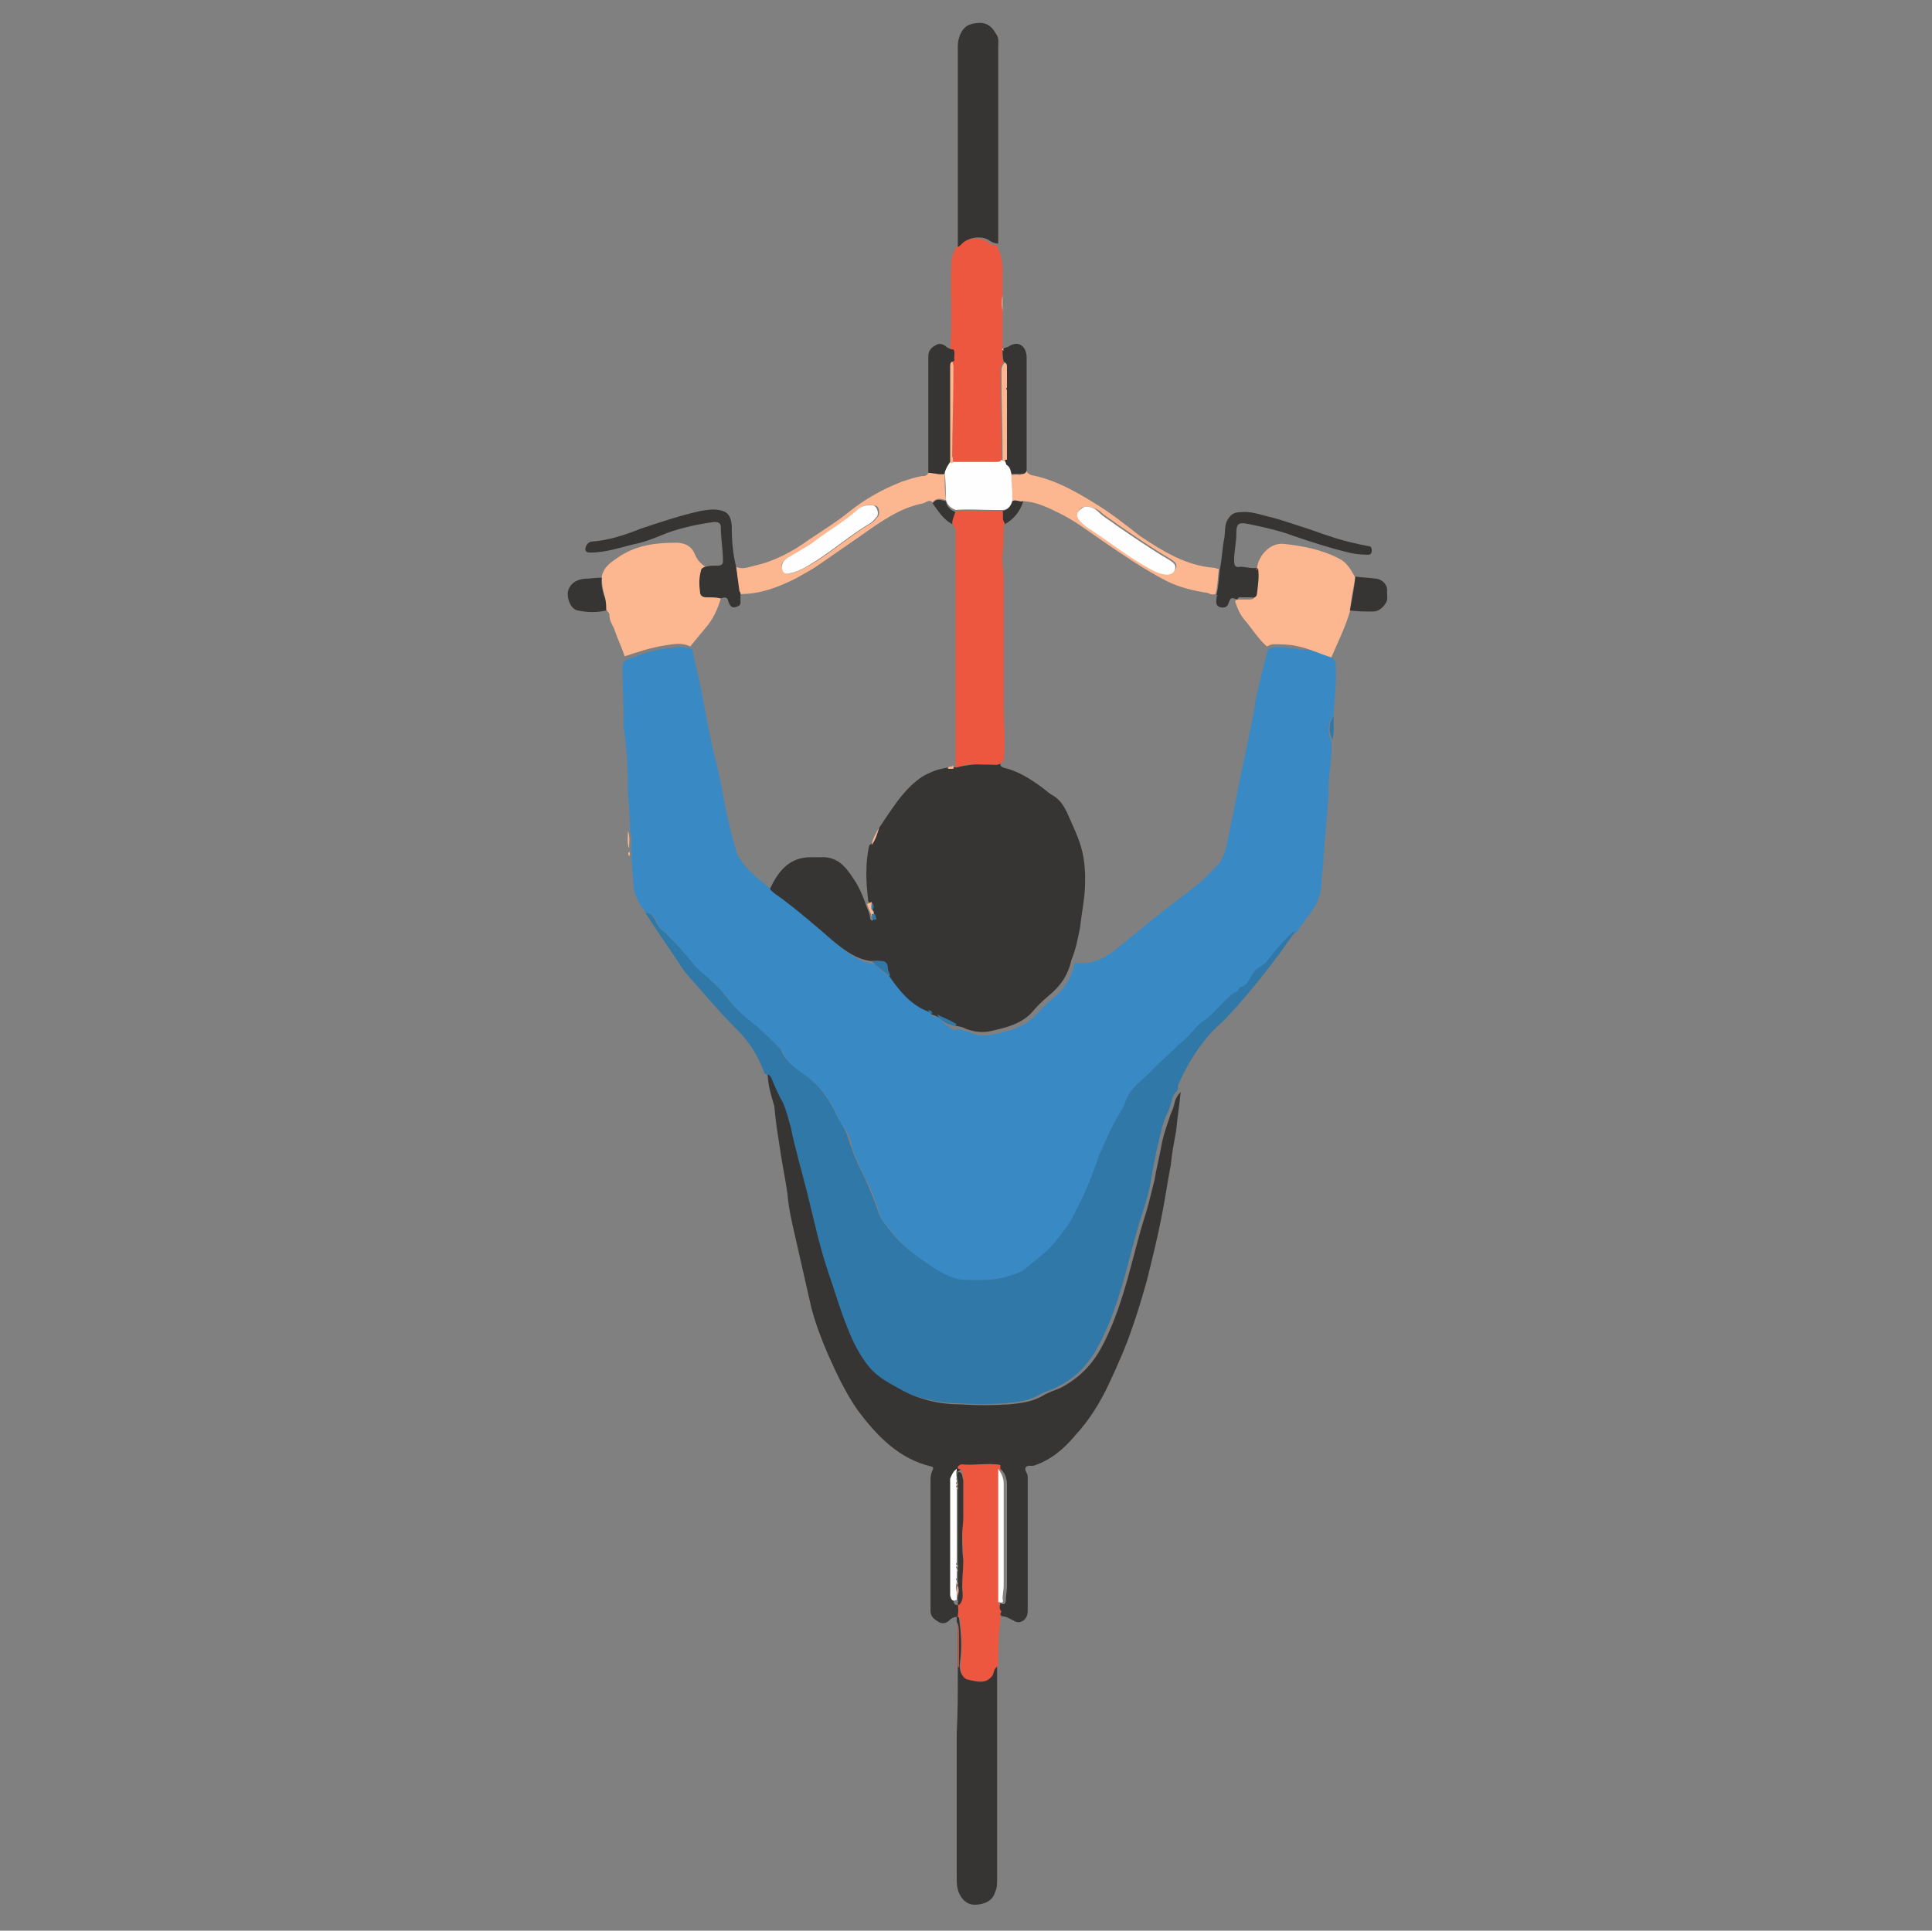 <?xml version="1.0" encoding="utf-8"?>
<!-- Generator: Adobe Illustrator 27.4.0, SVG Export Plug-In . SVG Version: 6.00 Build 0)  -->
<svg version="1.1"
	 id="svg289" xmlns:cc="http://creativecommons.org/ns#" xmlns:dc="http://purl.org/dc/elements/1.1/" xmlns:rdf="http://www.w3.org/1999/02/22-rdf-syntax-ns#" xmlns:sodipodi="http://sodipodi.sourceforge.net/DTD/sodipodi-0.dtd" xmlns:inkscape="http://www.inkscape.org/namespaces/inkscape" xmlns:svg="http://www.w3.org/2000/svg" inkscape:version="0.92.4 (5da689c313, 2019-01-14)" sodipodi:docname="student.svg"
	 xmlns="http://www.w3.org/2000/svg" xmlns:xlink="http://www.w3.org/1999/xlink" x="0px" y="0px" viewBox="0 0 176.9 176.8"
	 style="enable-background:new 0 0 176.9 176.8;" xml:space="preserve">
<rect x="0" y="0" width="176.9" height="176.8" fill="#808080" stroke="none"/>
<style type="text/css">
	.st0{fill:#3989C4;}
	.st1{fill:#3078A7;}
	.st2{fill:#363534;}
	.st3{fill:#ED573F;}
	.st4{fill:#FCB790;}
	.st5{fill:#FFFEFF;}
</style>
<defs>
	
		<inkscape:path-effect  apply_no_weight="true" apply_with_weight="true" effect="bspline" helper_size="0" id="path-effect9762" is_visible="true" only_selected="false" steps="2" weight="33.333">
		</inkscape:path-effect>
	
		<inkscape:path-effect  apply_no_weight="true" apply_with_weight="true" effect="bspline" helper_size="0" id="path-effect9740" is_visible="true" only_selected="false" steps="2" weight="33.333">
		</inkscape:path-effect>
	
		<inkscape:path-effect  apply_no_weight="true" apply_with_weight="true" effect="bspline" helper_size="0" id="path-effect9586" is_visible="true" only_selected="false" steps="2" weight="33.333">
		</inkscape:path-effect>
	
		<inkscape:path-effect  apply_no_weight="true" apply_with_weight="true" effect="bspline" helper_size="0" id="path-effect9740-1" is_visible="true" only_selected="false" steps="2" weight="33.333">
		</inkscape:path-effect>
</defs>
<sodipodi:namedview  bordercolor="#666666" borderopacity="1.0" fit-margin-bottom="0" fit-margin-left="0" fit-margin-right="0" fit-margin-top="0" id="base" inkscape:current-layer="layer1" inkscape:cx="-209.20158" inkscape:cy="-1.9514653" inkscape:document-units="mm" inkscape:pageopacity="0.0" inkscape:pageshadow="2" inkscape:window-height="705" inkscape:window-maximized="1" inkscape:window-width="1366" inkscape:window-x="-8" inkscape:window-y="-8" inkscape:zoom="0.7" pagecolor="#ffffff" showgrid="false">
	</sodipodi:namedview>
<g>
	<path class="st0" d="M121.9,60.2c0.3,0.2,0.4,0.4,0.4,0.7c0.1,1.5-0.1,3-0.2,4.6c0,0.1-0.1,0.1-0.1,0.2c-0.4,0.4-0.5,1.4-0.1,2.1
		c0.1,1.1-0.1,2.2-0.2,3.4c-0.1,0.7,0,1.4-0.1,2.2c-0.1,1.7-0.3,3.3-0.4,5c0,0.8-0.2,1.6-0.2,2.4c0,0.9-0.3,1.8-0.8,2.5
		c-0.5,0.7-1,1.4-1.5,2.1c-0.2,0-0.4,0.2-0.5,0.3c-0.7,0.7-1.4,1.5-2,2.3c-0.3,0.5-1,0.6-1.3,1.1c-0.4,0.5-0.5,1.3-1.3,1.4
		c-0.1,0.4-0.5,0.5-0.8,0.7c-0.2,0.1-0.3,0.2-0.4,0.4c-0.6,0.7-1.3,1.5-2.1,2c-0.2,0.1-0.4,0.3-0.6,0.5c-0.6,0.6-1.1,1.1-1.7,1.7
		c-0.6,0.6-1.2,1.1-1.8,1.7c-0.6,0.6-1.2,1.3-1.9,1.8c-0.6,0.5-1,1.1-1.2,1.8c-0.1,0.3-0.3,0.6-0.4,0.8c-0.8,1.3-1.4,2.7-2,4.1
		c-0.6,1.5-1.1,3-1.8,4.4c-0.4,0.8-0.8,1.7-1.4,2.4c-0.5,0.5-0.8,1.2-1.3,1.6c-0.7,0.6-1.4,1.1-2,1.7c-0.6,0.5-1.2,0.7-1.9,0.9
		c-1.3,0.3-2.6,0.3-3.9,0.3c-0.3,0-0.6-0.1-1-0.2c-1.2-0.4-2.1-1.1-3.1-1.8c-1.3-0.9-2.3-2-3.3-3.3c-0.2-0.2-0.3-0.4-0.4-0.7
		c-0.4-1.2-0.8-2.4-1.4-3.5c-0.4-0.8-0.8-1.7-1.1-2.5c-0.2-0.7-0.3-1.4-0.8-2c-0.4-0.5-0.6-1.1-0.9-1.7c-0.5-0.9-1.1-1.8-1.9-2.5
		c-1-0.9-2.4-1.5-2.9-2.9c0,0-0.1-0.1-0.1-0.1c-0.9-0.9-1.8-1.7-2.7-2.5c-0.6-0.5-1.2-1-1.7-1.6c-0.6-0.8-1.2-1.5-1.9-2.1
		c-0.5-0.4-1.1-0.8-1.5-1.4c-0.9-1-1.7-2-2.6-2.9c-0.4-0.4-0.8-0.7-1-1.2c-0.1-0.5-0.4-0.7-0.9-0.7c0,0,0,0,0-0.1
		c0,0-0.1-0.1-0.1-0.1c-0.7-0.8-1.1-1.7-1.1-2.7c-0.1-0.8-0.1-1.5-0.2-2.3c0.1-0.1,0.1-0.3,0-0.4c0-0.1,0-0.2,0-0.3
		c0-0.5,0.1-1.1-0.1-1.6c0-1.2-0.1-2.3-0.2-3.5c0-0.1,0-0.3,0-0.4c0-1.9-0.1-3.8-0.4-5.7c0-0.3,0-0.6,0-0.9c0-1.4-0.1-2.8-0.1-4.2
		c0-0.4-0.1-0.9,0.4-1.1c1.2-0.4,2.4-0.9,3.7-1c0.8-0.1,1.6-0.3,2.3,0.1c0.2,1.1,0.5,2.2,0.7,3.2c0.5,2.3,0.8,4.6,1.4,6.8
		c0.3,1.1,0.5,2.2,0.7,3.3c0.3,1.7,0.7,3.4,1.2,5.1c0.1,0.4,0.3,0.7,0.6,1.1c0.8,1.1,1.9,1.8,2.9,2.7c0.3,0.4,0.8,0.6,1.1,0.9
		c1.6,1.2,3.1,2.5,4.6,3.8c1,0.9,2.1,1.7,3.5,1.9c0.5,0.5,1,1,1.7,1.3c0,0,0.1,0.1,0.1,0.1c0.9,1.3,1.9,2.5,3.4,3.1
		c0,0.3,0.2,0.3,0.4,0.3c0.1,0,0.2,0.1,0.3,0.1c0.3,0.5,0.8,0.8,1.3,1.1c0.2,0.1,0.3,0,0.4-0.1c0.3,0.1,0.7,0.2,1,0.3
		c0.8,0.4,1.5,0.4,2.4,0.2c1.3-0.3,2.6-0.6,3.6-1.6c0.5-0.5,1-1.1,1.6-1.6c1.1-0.8,1.8-1.9,2.1-3.3c0.1,0,0.2,0,0.3,0
		c1.3,0.1,2.4-0.4,3.4-1.2c0.9-0.7,1.7-1.4,2.6-2.1c1.5-1.3,3.2-2.5,4.7-3.7c0.8-0.6,1.5-1.4,2.2-2.1c0.6-0.8,0.7-1.7,0.9-2.6
		c0.5-2.3,0.9-4.6,1.4-6.9c0.4-1.9,0.8-3.7,1.1-5.6c0.3-1.5,0.7-3,1.1-4.5c0.2-0.1,0.4-0.2,0.6-0.2c0.8,0,1.6,0,2.3,0.2
		C120,59.4,120.9,59.8,121.9,60.2z"/>
	<path class="st1" d="M59.1,83.6c0.4,0,0.7,0.2,0.9,0.7c0.2,0.5,0.6,0.9,1,1.2c0.9,0.9,1.8,1.9,2.6,2.9c0.4,0.5,1,0.9,1.5,1.4
		c0.7,0.6,1.3,1.3,1.9,2.1c0.5,0.6,1.1,1.1,1.7,1.6c1,0.8,1.8,1.6,2.7,2.5c0,0,0.1,0.1,0.1,0.1c0.5,1.4,1.9,2,2.9,2.9
		c0.8,0.7,1.4,1.6,1.9,2.5c0.3,0.6,0.6,1.2,0.9,1.7c0.4,0.6,0.5,1.3,0.8,2c0.3,0.9,0.7,1.7,1.1,2.5c0.5,1.1,1,2.3,1.4,3.5
		c0.1,0.2,0.2,0.5,0.4,0.7c0.9,1.3,2,2.4,3.3,3.3c1,0.7,1.9,1.4,3.1,1.8c0.3,0.1,0.6,0.2,1,0.2c1.3,0,2.6,0.1,3.9-0.3
		c0.7-0.2,1.4-0.4,1.9-0.9c0.7-0.6,1.4-1.1,2-1.7c0.5-0.5,0.9-1.1,1.3-1.6c0.6-0.7,1-1.6,1.4-2.4c0.7-1.4,1.3-2.9,1.8-4.4
		c0.6-1.4,1.2-2.8,2-4.1c0.2-0.3,0.3-0.5,0.4-0.8c0.2-0.7,0.7-1.3,1.2-1.8c0.7-0.6,1.3-1.2,1.9-1.8c0.6-0.6,1.2-1.1,1.8-1.7
		c0.6-0.5,1.2-1.1,1.7-1.7c0.2-0.2,0.4-0.4,0.6-0.5c0.8-0.6,1.4-1.3,2.1-2c0.1-0.1,0.3-0.2,0.4-0.4c0.3-0.2,0.7-0.3,0.8-0.7
		c0.8-0.1,0.9-0.9,1.3-1.4c0.4-0.5,1-0.6,1.3-1.1c0.6-0.8,1.3-1.6,2-2.3c0.2-0.2,0.3-0.3,0.5-0.3c-0.5,0.7-1,1.4-1.5,2.1
		c-1.5,2-3.1,4-4.8,5.8c-0.6,0.6-1.2,1.1-1.7,1.7c-1.1,1.3-2,2.8-2.7,4.4c-0.1,0.2,0,0.4-0.1,0.6c-0.3,0.2-0.4,0.5-0.5,0.8
		c-0.1,0.4-0.2,0.8-0.4,1.2c-0.4,0.8-0.6,1.7-0.8,2.6c-0.3,1.2-0.5,2.3-0.7,3.5c-0.2,1.3-0.6,2.5-1,3.7c-0.7,2.3-1.2,4.6-1.9,6.8
		c-0.5,1.6-1.1,3.2-1.9,4.7c-0.9,1.7-2.1,3-3.8,3.8c-0.5,0.3-1.1,0.4-1.6,0.7c-1,0.6-2.1,0.7-3.1,0.8c-1.5,0.1-3,0.1-4.5,0
		c-1.2,0-2.5-0.3-3.7-0.6c-1-0.3-1.8-0.8-2.7-1.3c-0.7-0.4-1.4-0.9-1.9-1.5c-0.9-1.1-1.5-2.3-2-3.6c-0.7-1.7-1.2-3.4-1.8-5.2
		c-0.8-2.4-1.3-4.8-1.9-7.2c-0.5-2-1-4-1.5-6c-0.2-0.8-0.3-1.5-0.7-2.2c-0.3-0.7-0.7-1.4-1-2.1c-0.1-0.2-0.1-0.4-0.4-0.5
		c-0.5-1.5-1.4-2.9-2.5-4c-1.7-1.7-3.2-3.5-4.8-5.3C61.6,87.3,60.3,85.5,59.1,83.6z"/>
	<path class="st2" d="M70.3,98.4c0.3,0.1,0.3,0.3,0.4,0.5c0.3,0.7,0.6,1.4,1,2.1c0.3,0.7,0.5,1.5,0.7,2.2c0.4,2,1,4,1.5,6
		c0.6,2.4,1.1,4.8,1.9,7.2c0.6,1.7,1.1,3.5,1.8,5.2c0.5,1.3,1.1,2.5,2,3.6c0.5,0.6,1.2,1.1,1.9,1.5c0.9,0.5,1.7,1,2.7,1.3
		c1.2,0.4,2.4,0.6,3.7,0.6c1.5,0.1,3,0.1,4.5,0c1-0.1,2.1-0.2,3.1-0.8c0.5-0.3,1.1-0.5,1.6-0.7c1.7-0.9,2.9-2.1,3.8-3.8
		c0.8-1.5,1.4-3.1,1.9-4.7c0.7-2.2,1.2-4.5,1.9-6.8c0.4-1.2,0.7-2.5,1-3.7c0.2-1.2,0.5-2.3,0.7-3.5c0.2-0.9,0.5-1.7,0.8-2.6
		c0.2-0.4,0.3-0.8,0.4-1.2c0.1-0.3,0.3-0.6,0.5-0.8c-0.1,1.2-0.3,2.3-0.4,3.5c-0.2,1.1-0.4,2.1-0.5,3.2c-0.3,1.5-0.5,3-0.8,4.5
		c-0.4,2.1-0.9,4.1-1.4,6.1c-0.4,1.4-0.8,2.8-1.3,4.2c-0.6,1.8-1.4,3.6-2.2,5.3c-0.8,1.7-1.8,3.3-3.1,4.7c-1,1.2-2.2,2.2-3.7,2.7
		c-0.3,0.1-0.6-0.1-0.8,0.2c-0.1,0.3,0.2,0.5,0.2,0.8c0,0.7,0,1.4,0,2.1c0,3.3,0,6.7,0,10c0,0.4,0,0.8-0.4,1.1
		c-0.3,0.2-0.6,0.2-0.9,0c-0.4-0.2-0.7-0.4-1.1-0.4c-0.3-0.4-0.2-0.8-0.1-1.2c0.3,0.2,0.5,0.1,0.5-0.3c0-0.4,0.1-0.8,0.1-1.2
		c0-3.1,0-6.3,0-9.4c0-0.5-0.2-1-0.5-1.3c-0.1-0.1-0.2-0.1-0.4-0.1c-1-0.1-2,0.1-3.1,0c-0.2,0-0.3,0.1-0.4,0.2
		c-0.5,0.2-0.5,0.7-0.5,1.1c0,3.2,0,6.4,0,9.6c0,0.4,0,0.7,0,1.1c0,0.4,0.2,0.6,0.6,0.4c0,0.4,0.1,0.8,0,1.2c-0.4-0.1-0.7,0-1,0.3
		c-0.3,0.3-0.7,0.3-1,0.1c-0.3-0.2-0.7-0.4-0.7-1c0-4,0-8,0-12.1c0-0.3,0.1-0.6,0.2-0.8c0.1-0.2,0-0.3-0.1-0.3c-3-0.7-5-2.8-6.8-5.2
		c-1.1-1.6-1.9-3.3-2.7-5.1c-0.6-1.4-1.1-2.7-1.5-4.2c-0.5-2.2-1-4.4-1.5-6.6c-0.3-1.3-0.6-2.6-0.7-3.9c-0.2-1.4-0.5-2.8-0.7-4.2
		c-0.2-1.3-0.4-2.5-0.5-3.8C70.6,100.3,70.3,99.3,70.3,98.4z"/>
	<path class="st3" d="M91.8,24.7c0,0.8,0,1.5,0,2.3c-0.1,0.5-0.1,1,0,1.5c0,1.1,0,2.3,0,3.4c-0.1,0.1,0,0.1,0,0.2
		c-0.1,0.4,0,0.8,0.1,1.1c-0.3,0.2-0.3,0.6-0.3,0.9c0,2.6,0.1,5.2,0.1,7.8c0,0.1,0,0.2,0,0.3c-0.1,0.2-0.3,0.2-0.5,0.2
		c-1.2,0-2.4,0-3.6,0c0,0,0,0-0.1,0c-0.1,0-0.2,0-0.3,0c-0.1-0.2-0.1-0.4-0.1-0.6c0-2.7,0.1-5.4,0.1-8c0-0.2,0-0.5-0.1-0.7
		c0-0.3,0.1-0.7-0.1-1c0.2-2.7,0-5.4,0.1-8c0-0.5,0.2-0.9,0.4-1.4c0.1,0,0.2-0.1,0.3-0.2c0.6-0.7,2-0.9,2.7-0.3
		c0.2,0.2,0.4,0.3,0.7,0.2C91.6,23.1,91.8,23.8,91.8,24.7C91.8,24.6,91.8,24.7,91.8,24.7C91.8,24.7,91.8,24.7,91.8,24.7z"/>
	<path class="st4" d="M63.2,59.2c-0.8-0.4-1.6-0.2-2.3-0.1c-1.3,0.2-2.5,0.6-3.7,1c-0.3-0.9-0.7-1.7-1-2.6c-0.2-0.4-0.4-0.7-0.4-1.2
		c0-0.2-0.2-0.3-0.3-0.5c0-0.4,0-0.7-0.1-1.1c-0.2-0.6-0.3-1.3-0.3-1.9c0.2-1,1-1.4,1.7-1.9c1.6-1,3.3-1.2,5.1-1.2
		c0.8,0,1.4,0.3,1.7,1c0.2,0.5,0.5,0.9,1,1.2c-0.2,0.1-0.4,0.1-0.4,0.3c-0.1,0.6-0.1,1.3-0.1,2c0,0.3,0.2,0.5,0.6,0.5
		c0.4,0,0.8-0.1,1.3,0.1c-0.3,1-0.7,1.9-1.4,2.7C64.1,58.1,63.6,58.7,63.2,59.2z"/>
	<path class="st2" d="M87.7,153.2c0-0.2,0-0.3,0-0.5c0,0,0-0.1,0-0.1c0-1,0-1.9,0-2.9c0-0.4,0.1-0.8-0.1-1.2c0-0.2,0-0.4,0-0.5
		c0.1,0,0.1,0,0.2,0.1c0.2,1.4,0.3,2.7,0.1,4.1c-0.1,0.7,0.1,1.3,0.6,1.5c0.4,0.1,0.8,0.2,1.2,0.2c0.5,0,0.8-0.2,1.1-0.6
		c0.2-0.3,0.2-0.7,0.5-0.8c0,0.3,0,0.7,0,1c0,0,0,0,0,0c0,0,0,0,0,0.1c0,3,0,5.9,0,8.9c0,3.2,0,6.4,0,9.6c0,0.4,0,0.8-0.2,1.2
		c-0.2,0.7-0.8,1-1.5,1.1c-0.7,0.1-1.2-0.1-1.6-0.7c-0.4-0.6-0.4-1.2-0.4-1.9c0-4.4,0-8.7,0-13.1C87.7,156.9,87.7,155.1,87.7,153.2
		C87.7,153.2,87.7,153.2,87.7,153.2C87.7,153.2,87.7,153.2,87.7,153.2z"/>
	<path class="st4" d="M121.9,60.2c-1-0.3-2-0.8-3-1c-0.8-0.2-1.5-0.2-2.3-0.2c-0.2,0-0.4,0.1-0.6,0.2c-0.8-0.7-1.4-1.7-2.1-2.5
		c-0.4-0.5-0.6-1-0.8-1.6c0-0.2,0.2-0.2,0.4-0.2c0.3,0,0.6,0,0.9,0c0.3,0,0.5-0.1,0.5-0.4c0.1-0.7,0.2-1.4,0.1-2.2
		c0-0.1,0-0.2,0.1-0.3c0.1-1,1.1-2.3,2.4-2.2c1.8,0.2,3.5,0.5,5.2,1.4c0.7,0.4,1,1,1.4,1.7c-0.2,1-0.4,2-0.5,3.1
		C123.2,57.4,122.5,58.8,121.9,60.2z"/>
	<path class="st2" d="M91.4,22.3c-0.3,0-0.5-0.1-0.7-0.2c-0.7-0.6-2.1-0.4-2.7,0.3c-0.1,0.1-0.2,0.2-0.3,0.2c0-4.3,0-8.5,0-12.8
		c0-1.9,0-3.7,0-5.6c0-0.4,0.1-0.8,0.3-1.2c0.4-0.8,1.1-0.9,1.9-0.9c0.7,0.1,1,0.5,1.3,1c0.3,0.4,0.2,0.8,0.2,1.2c0,4,0,8,0,12.1
		C91.4,18.4,91.4,20.3,91.4,22.3z"/>
	<path class="st3" d="M91.4,152.6c-0.4,0.1-0.4,0.6-0.5,0.8c-0.3,0.4-0.6,0.6-1.1,0.6c-0.4,0-0.8-0.1-1.2-0.2
		c-0.5-0.1-0.7-0.8-0.6-1.5c0.1-1.4,0.1-2.7-0.1-4.1c0-0.1-0.1-0.1-0.2-0.1c0-0.1,0-0.1,0-0.2c0.1-0.4,0-0.8,0-1.2c0,0,0,0,0,0
		c0.3,0,0.3-0.2,0.4-0.5c0.1-0.4,0-0.8,0-1.2c0-0.8,0.1-1.6,0.1-2.4c0-0.8-0.1-1.6-0.1-2.4c0-0.5,0.1-1,0.1-1.5c0-1.1,0-2.3,0-3.4
		c0-0.2-0.1-0.3-0.1-0.5c0-0.2-0.2-0.3-0.4-0.3c0-0.1,0-0.1,0-0.2c0.1-0.1,0.2-0.2,0.4-0.2c1,0.1,2-0.1,3.1,0c0.1,0,0.3,0,0.4,0.1
		c0,0.2,0,0.4,0,0.6c0,3.9,0,7.8,0,11.6c-0.1,0.4-0.2,0.8,0.1,1.2c-0.2,0.2-0.1,0.5-0.1,0.7C91.4,149.9,91.4,151.3,91.4,152.6z"/>
	<path class="st4" d="M94,43.1c0,0.2,0.2,0.3,0.4,0.4c2.1,0.4,3.9,1.4,5.7,2.5c1.5,0.9,2.9,2,4.3,3.1c2.1,1.4,4.2,2.7,6.8,2.9
		c0.1,0,0.2,0.1,0.4,0.1c-0.1,0.8-0.1,1.6-0.3,2.3c-0.3,0.1-0.5,0-0.7-0.1c-1.3-0.2-2.6-0.5-3.8-1.1c-2.1-1.1-4-2.4-5.9-3.7
		c-1.3-0.9-2.6-1.9-4.1-2.6c-1-0.5-2.1-1-3.2-1c-0.3,0.1-0.6-0.2-1,0c0-0.8-0.1-1.6-0.1-2.4c0.3,0,0.6-0.1,0.8,0
		C93.7,43.4,93.9,43.4,94,43.1z M99.4,46.4c-0.2,0-0.5,0.1-0.6,0.4c-0.1,0.2-0.1,0.5,0.1,0.7c0.3,0.3,0.6,0.6,0.9,0.8
		c1.6,1.1,3.2,2.4,4.9,3.3c0.6,0.4,1.2,0.8,2,0.9c0.5,0.1,0.8-0.1,1-0.5c0.1-0.4-0.2-0.6-0.5-0.8c-1.7-1-3.3-2.1-4.9-3.2
		c-0.5-0.4-1.1-0.7-1.6-1.2C100.4,46.6,100,46.4,99.4,46.4z"/>
	<path class="st4" d="M67.4,51.9c0.6,0.3,1.2,0,1.7-0.1c1.8-0.4,3.5-1.3,5-2.4c1.2-0.8,2.5-1.6,3.6-2.5c1.5-1.2,3.1-2.1,4.9-2.8
		c0.6-0.2,1.2-0.4,1.8-0.5c0.2,0,0.5,0,0.6-0.3c0.5,0,1,0.2,1.5,0.1c0,0.8,0,1.6,0.1,2.4c-0.4-0.1-0.8-0.3-1.2,0.2
		c-0.3-0.3-0.6,0-0.9,0.1c-2.1,0.4-3.9,1.7-5.6,2.9c-1.3,0.9-2.6,1.8-3.9,2.7c-0.7,0.5-1.5,0.9-2.2,1.3c-1.6,0.8-3.2,1.4-5,1.4
		c0-0.1-0.1-0.1-0.1-0.2C67.5,53.4,67.5,52.6,67.4,51.9z M71.6,51.9c0,0.5,0.3,0.7,0.8,0.6c0.9-0.2,1.7-0.7,2.5-1.2
		c1.7-1.1,3.2-2.4,4.9-3.4c0.2-0.1,0.4-0.4,0.6-0.6c0.2-0.3,0.1-1-0.3-1c-0.5-0.1-1-0.1-1.4,0.3c-1.3,1.2-2.9,2-4.2,3.1
		c-0.7,0.6-1.5,0.9-2.3,1.4C71.7,51.3,71.5,51.6,71.6,51.9z"/>
	<path class="st2" d="M111.4,54.4c0.2-0.8,0.2-1.5,0.3-2.3c0.2-0.9,0.2-1.9,0.4-2.8c0.1-0.6,0-1.2,0.3-1.7c0.3-0.5,0.6-0.7,1.2-0.7
		c0.9-0.1,1.7,0.2,2.5,0.4c1.3,0.3,2.6,0.8,3.9,1.2c1.4,0.5,2.8,1,4.3,1.3c0.3,0.1,0.6,0.1,0.9,0.2c0.3,0,0.4,0.1,0.4,0.4
		c0,0.3-0.1,0.4-0.4,0.4c-0.7,0-1.4-0.1-2.1-0.3c-1.6-0.4-3.1-0.9-4.6-1.4c-1.3-0.5-2.7-0.8-4.1-1.1c-1-0.2-1.2-0.1-1.2,0.9
		c0,0.8-0.2,1.6-0.2,2.4c0,0.5,0.1,0.7,0.6,0.6c0.5,0,1,0.2,1.5,0.1c0,0.1,0,0.1,0.1,0.1c0.1,0.7,0,1.4-0.1,2.2
		c0,0.3-0.2,0.5-0.5,0.4c-0.3,0-0.6,0-0.9,0c-0.1,0-0.3-0.1-0.4,0.2c-0.6-0.2-0.6-0.2-0.8,0.3c-0.1,0.4-0.4,0.5-0.8,0.4
		c-0.5-0.2-0.3-0.6-0.3-1c0,0,0.1,0,0.1-0.1C111.4,54.6,111.4,54.5,111.4,54.4z"/>
	<path class="st2" d="M67.4,51.9c0.1,0.7,0.2,1.5,0.3,2.2c0,0.1,0.1,0.1,0.1,0.2c0,0.3,0,0.6,0,0.9c0,0.1,0,0.2-0.2,0.3
		c-0.4,0.2-0.7,0.2-0.9-0.4c-0.1-0.5-0.4-0.4-0.7-0.3c-0.4-0.1-0.8-0.1-1.3-0.1c-0.4,0-0.6-0.2-0.6-0.5c-0.1-0.7-0.1-1.3,0.1-2
		c0.1-0.2,0.3-0.3,0.4-0.3c0.3-0.1,0.7-0.1,1.1-0.1c0.3,0,0.5-0.1,0.5-0.4c0-1.1-0.2-2.1-0.2-3.1c0-0.4-0.2-0.5-0.6-0.5
		c-1.5,0.2-2.9,0.5-4.3,1c-1,0.4-1.9,0.8-2.9,1c-1.3,0.3-2.7,0.8-4.1,0.8c-0.2,0-0.5,0-0.5-0.3c0-0.3,0.2-0.6,0.5-0.7
		c1.6-0.1,3.1-0.6,4.6-1.2c1.8-0.6,3.6-1.2,5.4-1.6c0.6-0.1,1.1-0.2,1.7-0.1c0.6,0.1,1.1,0.3,1.2,1.4C67,49.5,67.1,50.7,67.4,51.9z"
		/>
	<path class="st2" d="M86.5,43.4c-0.5,0.1-1-0.1-1.5-0.1c0-3.6,0-7.1,0-10.7c0-0.5,0.3-0.8,0.7-1c0.3-0.2,0.7-0.1,1,0.2
		c0.2,0.1,0.3,0.2,0.6,0.2c0.2,0.3,0,0.7,0.1,1c-0.2,0.1-0.2,0.2-0.2,0.4l0,0c0,0,0,0,0,0c0,1.2,0,2.4,0,3.5c0,0,0,0.1,0,0.1
		c0,0.2,0,0.4,0,0.6c0,0,0,0.1,0,0.1c0,1.5,0,3,0,4.5C86.8,42.7,86.6,43,86.5,43.4z"/>
	<path class="st2" d="M94,43.1c-0.1,0.3-0.3,0.3-0.6,0.3c-0.3,0-0.6,0-0.8,0c0-0.3-0.1-0.6-0.4-0.8c-0.1-0.1-0.2-0.3-0.2-0.4
		c0-0.1,0.1-0.1,0.1-0.2c0-2,0-4,0-6c0,0,0,0,0-0.1c0-0.1,0-0.2,0-0.3c0-0.1,0-0.1,0-0.2c0-0.2,0-0.4,0-0.6c0,0,0-0.1,0-0.1
		c0-0.4,0-0.8,0-1.2c0-0.2,0-0.3-0.2-0.4c-0.1-0.4-0.1-0.8-0.1-1.1c0,0,0.1,0,0.1-0.1c0.2-0.1,0.4-0.1,0.5-0.2
		c0.8-0.5,1.5-0.1,1.6,0.9c0,1.2,0,2.3,0,3.5C94,38.5,94,40.8,94,43.1z"/>
	<path class="st2" d="M123.6,55.9c0.2-1,0.4-2,0.5-3.1c0.7,0.1,1.3,0.1,2,0.2c0.5,0.1,1,0.6,0.9,1.2c0,0.3,0.1,0.7-0.1,1
		c-0.3,0.5-0.7,0.8-1.2,0.8C125,56,124.3,56,123.6,55.9z"/>
	<path class="st2" d="M55.1,52.9c-0.1,0.7,0.1,1.3,0.3,1.9c0.1,0.4,0.1,0.7,0.1,1.1c-0.8,0.2-1.7,0.2-2.6,0c-0.6-0.1-1-1-0.9-1.7
		c0.1-0.6,0.6-1.1,1.5-1.2C54,53,54.5,52.9,55.1,52.9z"/>
	<path class="st1" d="M122,67.7c-0.4-0.7-0.3-1.6,0.1-2.1C122.1,66.4,122.2,67,122,67.7z"/>
	<path class="st3" d="M87.7,148.6c0.1,0.4,0.1,0.8,0.1,1.2c0,1,0,1.9,0,2.9c0,0,0,0-0.1-0.1C87.7,151.3,87.7,150,87.7,148.6z"/>
	<path class="st4" d="M57.5,76.1c0.2,0.5,0.1,1.1,0.1,1.6C57.4,77.2,57.5,76.6,57.5,76.1z"/>
	<path class="st4" d="M91.8,28.5c-0.1-0.5-0.1-1,0-1.5C91.8,27.5,91.8,28,91.8,28.5z"/>
	<path class="st4" d="M57.6,78c0.1,0.1,0.1,0.3,0,0.4C57.5,78.2,57.5,78.1,57.6,78z"/>
	<path class="st3" d="M115.1,52.2c-0.1,0-0.1-0.1-0.1-0.1c0.1,0,0.1-0.1,0.2-0.1C115.1,52.1,115.1,52.1,115.1,52.2z"/>
	<path class="st4" d="M91.9,32.1C91.9,32.1,91.8,32.1,91.9,32.1c-0.1,0-0.2-0.1-0.1-0.2C91.8,31.9,91.9,32,91.9,32.1z"/>
	<path class="st3" d="M91.4,153.7C91.4,153.7,91.4,153.6,91.4,153.7C91.4,153.6,91.4,153.6,91.4,153.7
		C91.4,153.6,91.4,153.6,91.4,153.7C91.4,153.7,91.4,153.7,91.4,153.7z"/>
	<path class="st1" d="M87.7,152.6C87.7,152.6,87.7,152.6,87.7,152.6c0,0.1,0,0.1,0,0.1C87.7,152.7,87.7,152.6,87.7,152.6z"/>
	<path class="st1" d="M59,83.4c0,0,0.1,0.1,0.1,0.1C59,83.5,59,83.4,59,83.4z"/>
	<path class="st4" d="M91.8,24.7C91.8,24.7,91.8,24.7,91.8,24.7C91.8,24.7,91.8,24.6,91.8,24.7C91.8,24.7,91.8,24.7,91.8,24.7z"/>
	<polygon class="st1" points="87.7,153.2 87.7,153.2 87.7,153.2 	"/>
	<path class="st2" d="M80.5,75.8c0.6-0.9,1.2-1.8,1.8-2.6c0.8-1,1.7-2,3-2.5c0.4-0.2,0.9-0.3,1.4-0.4c0.2,0,0.4,0,0.5,0
		c0.8-0.1,1.5-0.3,2.3-0.3c0.3,0,0.6,0,0.8,0c0.4,0,0.9,0.1,1.2-0.3c0,0,0.1,0,0.1,0c0,0.2-0.1,0.5,0.3,0.6c1.3,0.3,2.4,1,3.5,1.8
		c0.4,0.3,0.7,0.6,1.1,0.8c0.6,0.4,0.9,0.9,1.2,1.5c0.5,1.2,1.1,2.3,1.4,3.6c0.3,1.3,0.3,2.6,0.2,3.9c-0.1,1-0.3,2-0.4,3
		c-0.2,1-0.4,2.1-0.8,3c-0.3,1.4-1,2.4-2.1,3.3c-0.6,0.5-1.1,1-1.6,1.6c-1,1-2.3,1.3-3.6,1.6c-0.8,0.2-1.6,0.1-2.4-0.2
		c-0.3-0.2-0.7-0.2-1-0.3c-0.6-0.4-1.2-0.6-1.8-0.9c-0.1,0-0.2-0.1-0.3-0.1c-0.1-0.2-0.2-0.2-0.4-0.3c-1.5-0.6-2.5-1.8-3.4-3.1
		c0-0.1-0.1-0.1-0.1-0.1c0.1-0.3-0.2-0.4-0.2-0.7c0-0.5-0.3-0.6-0.7-0.7c-0.3,0-0.5,0-0.8,0c-1.4-0.2-2.4-1-3.5-1.9
		c-1.5-1.3-3-2.6-4.6-3.8c-0.4-0.3-0.8-0.5-1.1-0.9c0.7-1.5,1.7-2.9,3.7-2.9c0.3,0,0.6,0,0.9,0c1.5-0.1,2.3,0.8,3,1.9
		c0.5,0.7,0.8,1.4,1.1,2.2c0.1,0.4,0.3,0.7,0.4,1.1c0.1,0.2,0,0.6,0.3,0.6c0.1,0,0-0.4-0.1-0.5c-0.1-0.1-0.1-0.2-0.1-0.4
		c0.1-0.2,0.2-0.5-0.1-0.7c0-0.1-0.1-0.1-0.1-0.2c-0.2-1.7-0.3-3.4,0.1-5.1C80.2,77,80.3,76.4,80.5,75.8z"/>
	<path class="st1" d="M79.8,88c0.3,0,0.5,0,0.8,0c0.4,0,0.7,0.1,0.7,0.7c0,0.2,0.2,0.4,0.2,0.7C80.9,89,80.3,88.5,79.8,88z"/>
	<path class="st1" d="M85.8,92.9c0.6,0.3,1.2,0.5,1.8,0.9c-0.1,0.1-0.3,0.2-0.4,0.1C86.6,93.7,86.1,93.5,85.8,92.9z"/>
	<path class="st1" d="M85,92.5c0.2,0,0.3,0.1,0.4,0.3C85.2,92.8,85.1,92.8,85,92.5z"/>
	<path class="st5" d="M87.6,134.5c0,0.1,0,0.1,0,0.2c-0.1,0.2,0,0.5,0,0.7c-0.1,0-0.1,0.1,0,0.1c0,0.1,0,0.2,0,0.2
		c-0.1,0.1-0.1,0.2,0,0.2c0,0,0,0.1,0,0.1c-0.1,0.1-0.1,0.2,0,0.2c0,2.3,0,4.6,0,6.9c-0.1,0.1-0.1,0.2,0,0.2c0,0,0,0.1,0,0.1
		c-0.1,0.1-0.1,0.2,0,0.2c0,0.3,0,0.6,0,0.9c-0.1,0.1-0.1,0.2,0,0.2c0,0.1,0,0.1,0,0.2c-0.1,0.3-0.1,0.6,0,0.9c0,0.1,0,0.2,0,0.3
		c0,0,0,0.1,0,0.1c0,0.1,0,0.2,0,0.3c0,0,0,0,0,0c-0.4,0.2-0.5,0-0.6-0.4c0-0.4,0-0.7,0-1.1c0-3.2,0-6.4,0-9.6
		C87.1,135.2,87.2,134.8,87.6,134.5z"/>
	<path class="st5" d="M91.4,146.7c0-3.9,0-7.8,0-11.6c0-0.2,0-0.4,0-0.6c0.3,0.4,0.5,0.9,0.5,1.3c0,3.1,0,6.3,0,9.4
		c0,0.4-0.1,0.8-0.1,1.2C91.9,146.8,91.8,146.8,91.4,146.7z"/>
	<path class="st5" d="M92,42.2c0.1,0.1,0.1,0.4,0.2,0.4c0.3,0.2,0.3,0.5,0.4,0.8c0,0.8,0.1,1.6,0.1,2.4c-0.1,0.5-0.4,0.9-0.9,0.9
		c-0.1,0-0.3,0-0.4,0c0,0,0,0-0.1,0c-0.1,0-0.1,0-0.2,0c0,0-0.1,0-0.1,0c-1.2,0-2.3-0.1-3.5,0c-0.5-0.2-0.8-0.5-0.9-1
		c0-0.8,0-1.6-0.1-2.4c0.1-0.4,0.3-0.7,0.5-1c0.1,0,0.2,0,0.3,0c0.1,0,0.2,0,0.3,0c0,0,0,0,0,0s0,0,0,0c1.2,0,2.4,0,3.6,0
		c0.2,0,0.4,0,0.5-0.2C91.8,42.2,91.9,42.2,92,42.2z"/>
	<path class="st4" d="M92,42.2c-0.1,0-0.2,0-0.2,0c0-0.1,0-0.2,0-0.3c0-2.6-0.1-5.2-0.1-7.8c0-0.3,0-0.6,0.3-0.9
		c0.2,0.1,0.2,0.2,0.2,0.4c0,0.4,0,0.8,0,1.2c0,0,0,0,0,0c0,0,0,0,0,0.1c0,0.2,0,0.4,0,0.6c-0.1,0.1-0.1,0.1,0,0.2
		c0,0.1,0,0.2,0,0.3c0,0,0,0,0,0.1c0,2,0,4,0,6C92,42.1,92,42.1,92,42.2z"/>
	<path class="st4" d="M87.3,42.4c-0.1,0-0.2,0-0.3,0c0-1.5,0-3,0-4.5c0,0,0,0,0,0c0,0,0,0,0-0.1c0-0.2,0-0.4,0-0.6c0,0,0-0.1,0-0.1
		c0-1.2,0-2.4,0-3.5c0,0,0,0,0-0.1c0-0.1,0-0.3,0.2-0.4c0.1,0.2,0.1,0.5,0.1,0.7c0,2.7-0.1,5.4-0.1,8C87.3,42,87.2,42.2,87.3,42.4z"
		/>
	<path class="st4" d="M87.6,42.4L87.6,42.4C87.6,42.4,87.6,42.4,87.6,42.4C87.6,42.3,87.6,42.3,87.6,42.4z"/>
	<path class="st2" d="M87.7,135.8c0-0.1,0-0.2,0-0.2c0,0,0-0.1,0-0.1c-0.1-0.2-0.1-0.5,0-0.7c0.2,0,0.3,0,0.4,0.3
		c0,0.2,0.1,0.3,0.1,0.5c0,1.1,0,2.3,0,3.4c0,0.5-0.1,1-0.1,1.5c0,0.8,0,1.6,0.1,2.4c0,0.8-0.1,1.6-0.1,2.4c0,0.4,0.1,0.8,0,1.2
		c-0.1,0.2-0.1,0.4-0.4,0.5c0-0.1,0-0.2,0-0.3c0,0,0.1,0,0-0.1c0-0.1,0-0.2,0-0.3c0.1-0.3,0-0.6,0-0.9c0-0.1,0-0.1,0-0.2
		c0-0.1,0-0.2,0-0.2c0-0.3,0-0.6,0-0.9c0-0.1,0-0.2,0-0.2c0,0,0-0.1,0-0.1c0-0.1,0-0.2,0-0.2c0-2.3,0-4.6,0-6.9c0-0.1,0-0.2,0-0.2
		c0,0,0-0.1,0-0.1C87.7,136,87.7,135.9,87.7,135.8z"/>
	<path class="st5" d="M99.4,46.4c0.6,0,0.9,0.2,1.2,0.5c0.5,0.5,1.1,0.8,1.6,1.2c1.6,1.1,3.2,2.2,4.9,3.2c0.3,0.2,0.6,0.4,0.5,0.8
		c-0.1,0.4-0.5,0.6-1,0.5c-0.7-0.1-1.3-0.5-2-0.9c-1.7-1-3.2-2.2-4.9-3.3c-0.3-0.2-0.7-0.5-0.9-0.8c-0.2-0.2-0.2-0.5-0.1-0.7
		C99,46.5,99.3,46.4,99.4,46.4z"/>
	<path class="st2" d="M91.8,46.8c0.5-0.1,0.8-0.5,0.9-0.9c0.3-0.2,0.6,0.1,1,0c-0.3,0.9-0.8,1.6-1.7,2.1
		C91.7,47.5,91.8,47.1,91.8,46.8z"/>
	<path class="st5" d="M71.6,51.9c0-0.4,0.2-0.6,0.5-0.8c0.8-0.5,1.6-0.9,2.3-1.4c1.4-1.1,2.9-1.9,4.2-3.1c0.4-0.3,0.9-0.4,1.4-0.3
		c0.3,0.1,0.5,0.7,0.3,1c-0.2,0.2-0.3,0.4-0.6,0.6c-1.7,1-3.2,2.3-4.9,3.4c-0.8,0.5-1.5,1-2.5,1.2C71.8,52.6,71.6,52.4,71.6,51.9z"
		/>
	<path class="st2" d="M86.6,45.9c0.1,0.5,0.4,0.8,0.9,1c-0.1,0.4-0.3,0.7-0.3,1.1c-0.8-0.4-1.3-1.2-1.8-1.9
		C85.7,45.6,86.2,45.8,86.6,45.9z"/>
	<path class="st4" d="M111.3,54.7C111.3,54.7,111.4,54.7,111.3,54.7C111.4,54.7,111.4,54.7,111.3,54.7z"/>
	<path class="st1" d="M87,37c0,0,0,0.1,0,0.1C87,37.1,87,37.1,87,37z"/>
	<path class="st1" d="M87,37.7C87,37.8,87,37.8,87,37.7c0,0.1,0,0.1,0,0.1C87,37.8,87,37.8,87,37.7z"/>
	<path class="st1" d="M87.1,33.4C87.1,33.5,87.1,33.5,87.1,33.4C87.1,33.5,87,33.4,87.1,33.4L87.1,33.4z"/>
	<path class="st3" d="M92,35.7c0-0.1,0-0.1,0-0.2C92,35.5,92,35.6,92,35.7z"/>
	<path class="st3" d="M92,36C92,36,92,36,92,36C92.1,36,92.1,36,92,36z"/>
	<path class="st3" d="M92,34.9C92,34.9,92,34.9,92,34.9C92,34.8,92,34.8,92,34.9C92,34.9,92,34.9,92,34.9z"/>
	<path class="st3" d="M87.2,47.9c0-0.4,0.2-0.7,0.3-1.1c1.2-0.1,2.3,0,3.5,0c0,0,0.1,0,0.1,0c0.1,0,0.1,0,0.2,0c0,0.1,0,0,0.1,0
		c0.1,0,0.3,0,0.4,0c0.1,0.4-0.1,0.8,0.2,1.1c-0.1,0.1-0.1,0.3-0.1,0.4c0,0.8,0,1.6-0.1,2.4c-0.1,0.7,0.1,1.5,0.1,2.2
		c0,3.9,0,7.8,0,11.7c0,1.7,0.2,3.4,0,5.1c0,0-0.1,0-0.1,0c-0.3,0.5-0.8,0.3-1.2,0.3c-0.3,0-0.6,0-0.8,0c-0.8-0.1-1.6,0.1-2.3,0.3
		c0-0.1,0-0.2,0-0.3c0-6.2,0-12.4,0-18.6c0-1,0-2,0-3C87.3,48.3,87.3,48.1,87.2,47.9z"/>
	<path class="st4" d="M79.8,82.6c0,0.1,0.1,0.1,0.1,0.2c0,0.2-0.1,0.5,0.1,0.7c0,0.1,0,0.3,0.1,0.4c-0.1,0-0.2,0-0.3,0
		c-0.1-0.4-0.3-0.7-0.4-1.1C79.5,82.7,79.6,82.7,79.8,82.6z"/>
	<path class="st4" d="M80.5,75.8c-0.2,0.5-0.3,1.1-0.7,1.6C79.9,76.8,80.2,76.3,80.5,75.8z"/>
	<path class="st4" d="M87.3,70.1c0,0.1,0,0.2,0,0.3c-0.2,0-0.4,0-0.5,0C86.8,70.1,87.1,70.3,87.3,70.1z"/>
	<path class="st1" d="M79.8,83.7c0.1,0,0.2,0,0.3,0c0.1,0.2,0.2,0.6,0.1,0.5C79.8,84.3,79.9,84,79.8,83.7z"/>
	<path class="st1" d="M79.9,83.4c-0.2-0.2-0.1-0.4-0.1-0.7C80.1,82.9,80,83.1,79.9,83.4z"/>
	<path class="st4" d="M87.7,145.2c0.1,0.3,0.1,0.6,0,0.9C87.6,145.8,87.6,145.5,87.7,145.2z"/>
	<path class="st4" d="M87.7,135.8c0,0.1,0,0.2,0,0.2C87.6,136,87.6,135.9,87.7,135.8z"/>
	<path class="st4" d="M87.7,136.2c0,0.1,0,0.2,0,0.2C87.6,136.3,87.6,136.3,87.7,136.2z"/>
	<path class="st4" d="M87.7,143.3c0,0.1,0,0.2,0,0.2C87.6,143.5,87.6,143.4,87.7,143.3z"/>
	<path class="st4" d="M87.7,143.7c0,0.1,0,0.2,0,0.2C87.6,143.9,87.6,143.8,87.7,143.7z"/>
	<path class="st4" d="M87.7,144.9c0,0.1,0,0.2,0,0.2C87.6,145,87.6,144.9,87.7,144.9z"/>
	<path class="st4" d="M87.7,135.4c0,0,0,0.1,0,0.1C87.7,135.5,87.7,135.5,87.7,135.4z"/>
	<path class="st4" d="M87.7,146.4c0,0.1,0,0.1,0,0.1C87.7,146.4,87.7,146.4,87.7,146.4z"/>
	<path class="st4" d="M91.3,46.8C91.3,46.8,91.3,46.8,91.3,46.8C91.3,46.8,91.3,46.8,91.3,46.8z"/>
	<path class="st4" d="M91,46.8C91,46.9,91,46.9,91,46.8C91,46.8,91,46.8,91,46.8z"/>
</g>
</svg>
